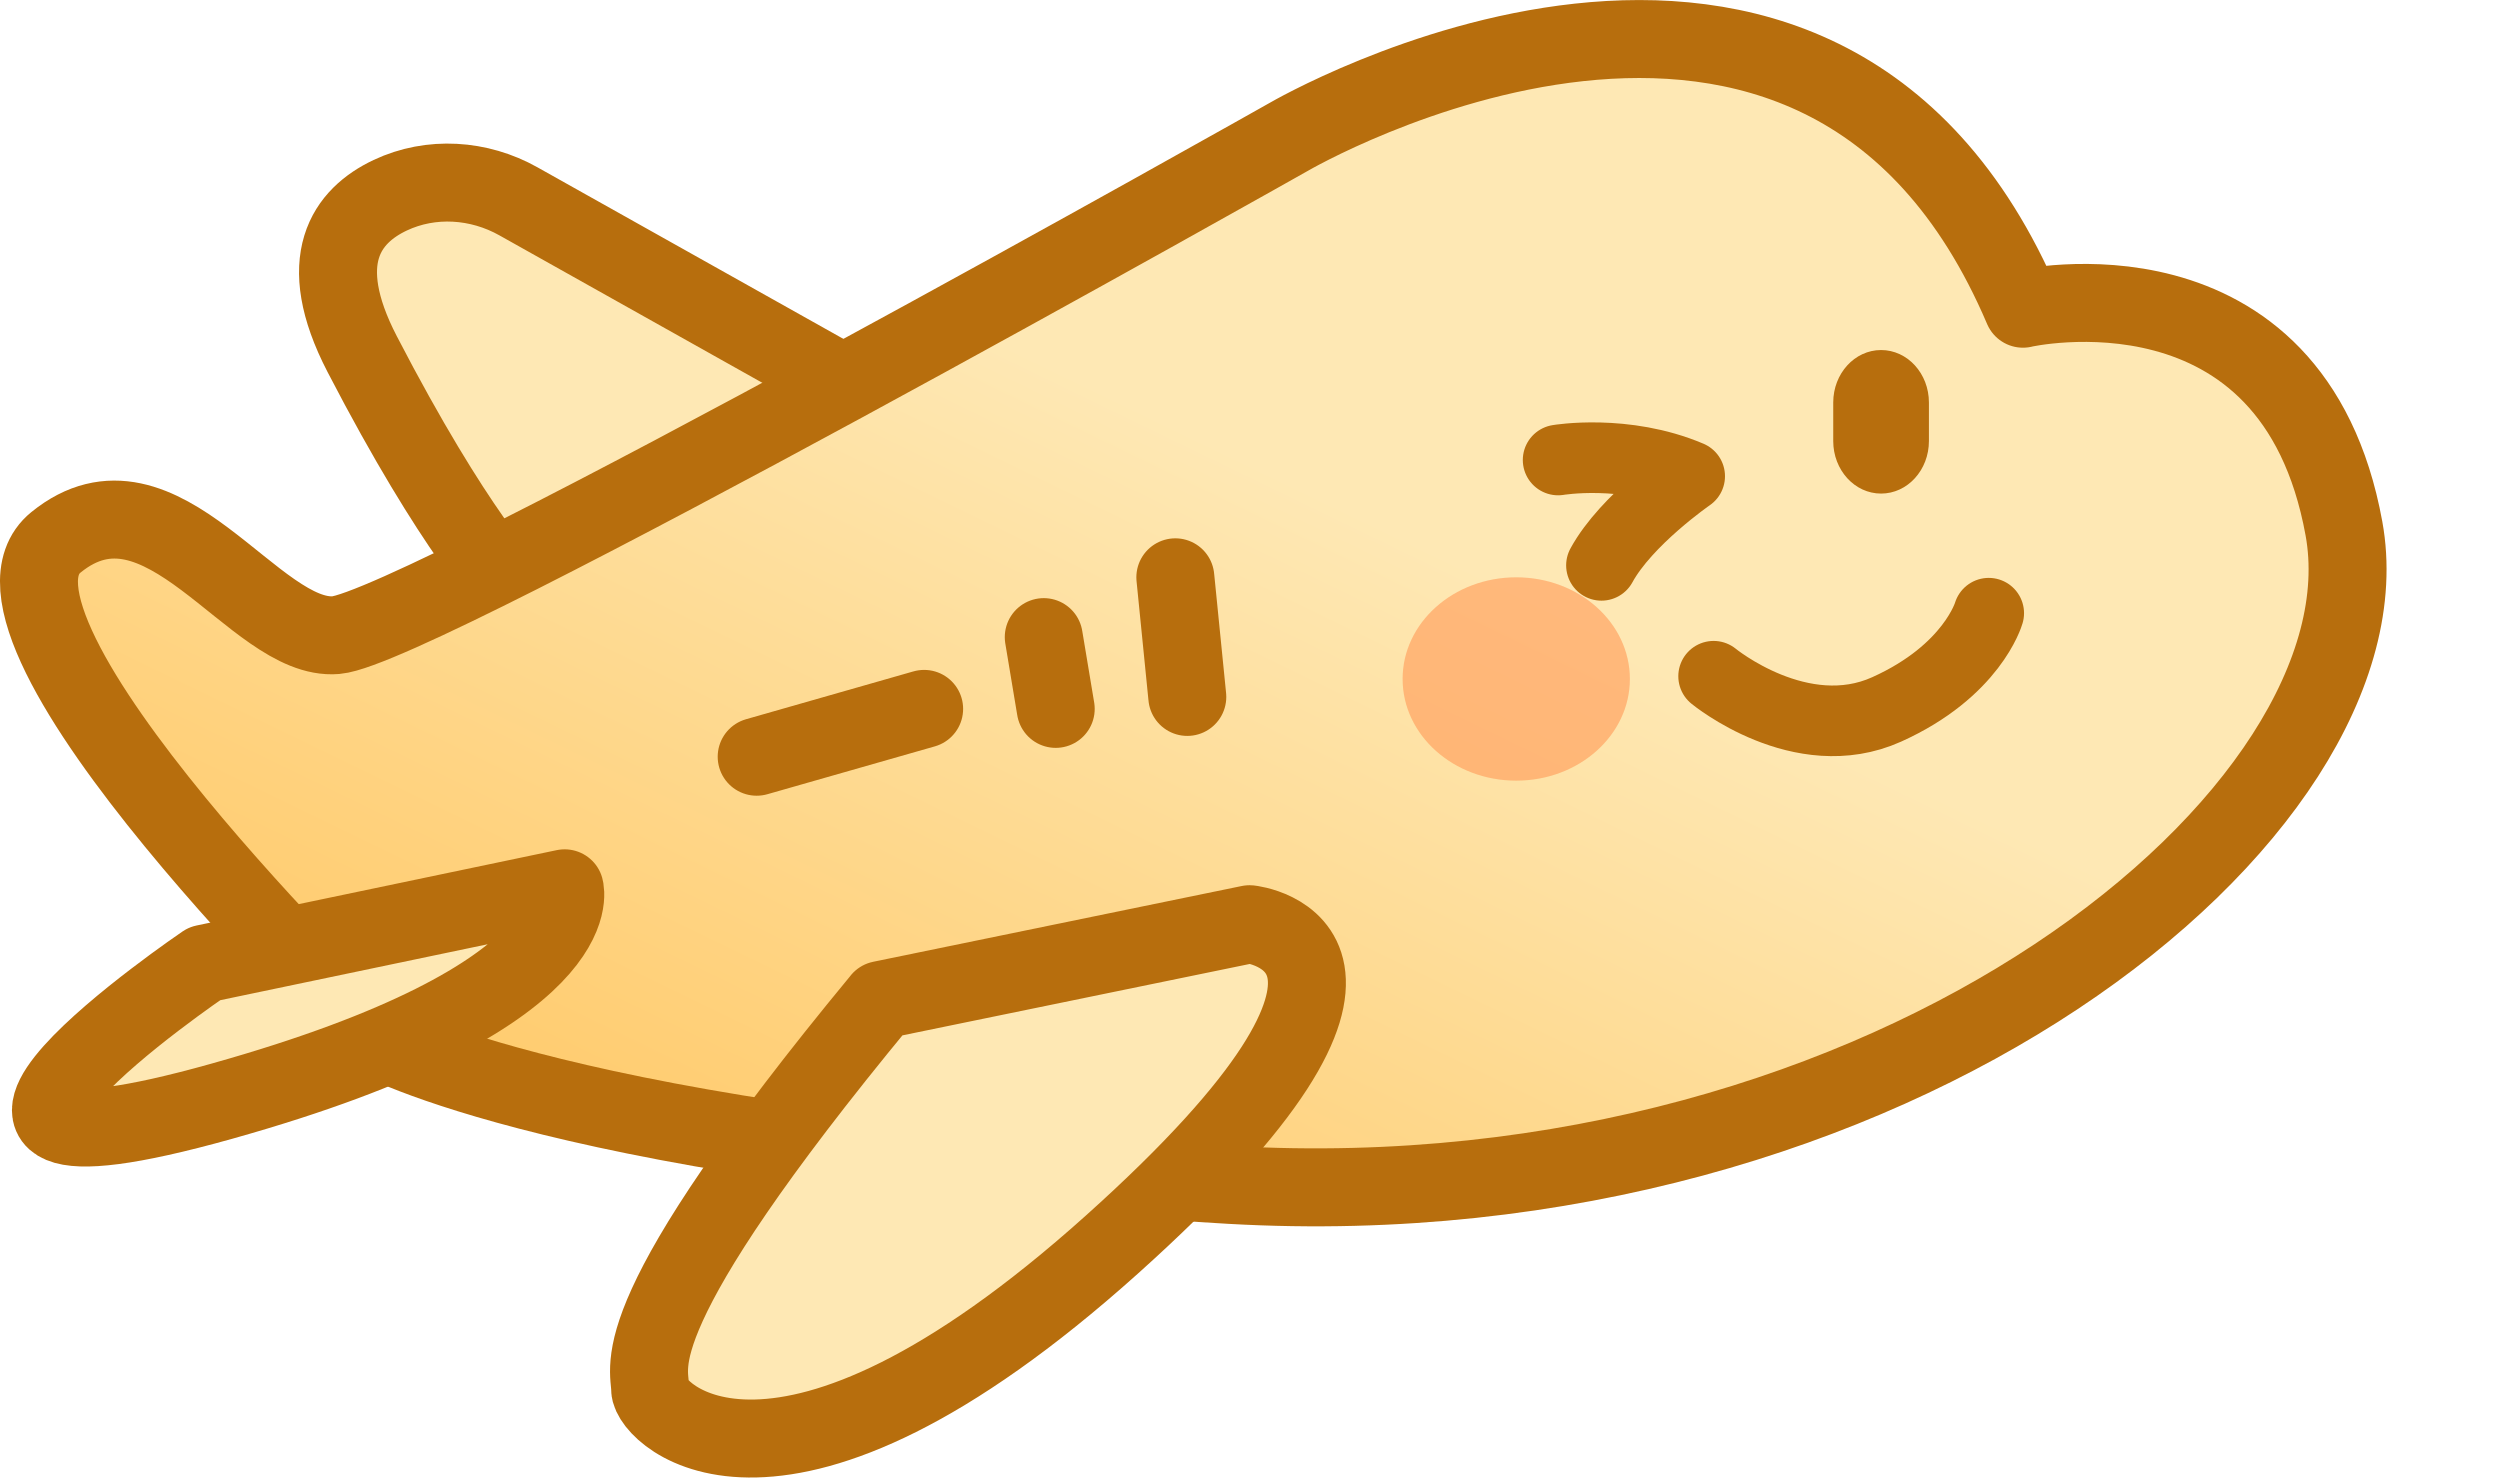 <svg width="209" height="124" viewBox="0 0 209 124" fill="none" xmlns="http://www.w3.org/2000/svg">
<g clip-path="url(#clip0_61_1072)">
<path d="M71.258 32.487L43.336 16.829C40.045 14.98 36.038 14.713 32.623 16.322C29.01 18.028 26.184 21.7 30.273 29.593C38.067 44.632 42.682 49.263 42.682 49.263L71.258 32.487Z" fill="#FEE8B4" stroke="#B76E0D" stroke-width="6.518" stroke-linecap="round" stroke-linejoin="round"/>
<path d="M169.12 25.804C169.12 25.804 191.673 20.635 195.955 44.189C200.237 67.743 158.554 102.219 102.887 99.06C47.22 95.901 31.229 86.708 31.229 86.708C31.229 86.708 -4.17 52.522 4.677 45.339C13.525 38.155 21.234 53.672 28.09 53.097C34.945 52.522 107.74 11.442 107.74 11.442C107.74 11.442 151.992 -14.411 169.12 25.809V25.804Z" fill="url(#paint0_linear_61_1072)" stroke="#B76E0D" stroke-width="6.518" stroke-linecap="round" stroke-linejoin="round"/>
<path d="M17.098 80.562L47.206 74.263C47.206 74.263 49.786 83.302 18.53 92.065C-12.725 100.827 17.098 80.562 17.098 80.562Z" fill="#FEE8B4" stroke="#B76E0D" stroke-width="6.518" stroke-linecap="round" stroke-linejoin="round"/>
<path d="M73.651 83.598L104.466 77.263C104.466 77.263 120.883 78.992 92.945 104.054C65.007 129.116 54.353 118.169 54.353 116.154C54.353 114.139 51.762 110.104 73.651 83.603V83.598Z" fill="#FEE8B4" stroke="#B76E0D" stroke-width="6.518" stroke-linecap="round" stroke-linejoin="round"/>
<path d="M161.258 33.653C161.258 31.228 159.467 29.263 157.258 29.263C155.049 29.263 153.258 31.228 153.258 33.653V36.872C153.258 39.297 155.049 41.263 157.258 41.263C159.467 41.263 161.258 39.297 161.258 36.872V33.653Z" fill="#B76E0D"/>
<path d="M130.258 38.456C130.258 38.456 135.824 37.508 141.258 39.812C141.258 39.812 135.95 43.471 133.881 47.263" stroke="#B76E0D" stroke-width="5.903" stroke-linecap="round" stroke-linejoin="round"/>
<path d="M143.258 56.533C143.258 56.533 150.554 62.535 157.718 59.311C164.882 56.088 166.258 51.263 166.258 51.263" stroke="#B76E0D" stroke-width="5.903" stroke-linecap="round" stroke-linejoin="round"/>
<path opacity="0.65" d="M126.758 65.263C132.005 65.263 136.258 61.457 136.258 56.763C136.258 52.068 132.005 48.263 126.758 48.263C121.511 48.263 117.258 52.068 117.258 56.763C117.258 61.457 121.511 65.263 126.758 65.263Z" fill="#FF9F5C"/>
<path d="M98.258 48.263L99.258 58.263" stroke="#B76E0D" stroke-width="6.518" stroke-linecap="round" stroke-linejoin="round"/>
<path d="M87.258 53.263L88.258 59.263" stroke="#B76E0D" stroke-width="6.518" stroke-linecap="round" stroke-linejoin="round"/>
<path d="M77.258 59.263L63.258 63.263" stroke="#B76E0D" stroke-width="6.518" stroke-linecap="round" stroke-linejoin="round"/>
</g>
<defs>
<linearGradient id="paint0_linear_61_1072" x1="105.218" y1="38.842" x2="59.51" y2="133.11" gradientUnits="userSpaceOnUse">
<stop stop-color="#FEE8B4"/>
<stop offset="0.89" stop-color="#FFC45C"/>
</linearGradient>
<clipPath id="clip0_61_1072">
<rect width="209" height="123.703" fill="white"/>
</clipPath>
</defs>
</svg>
